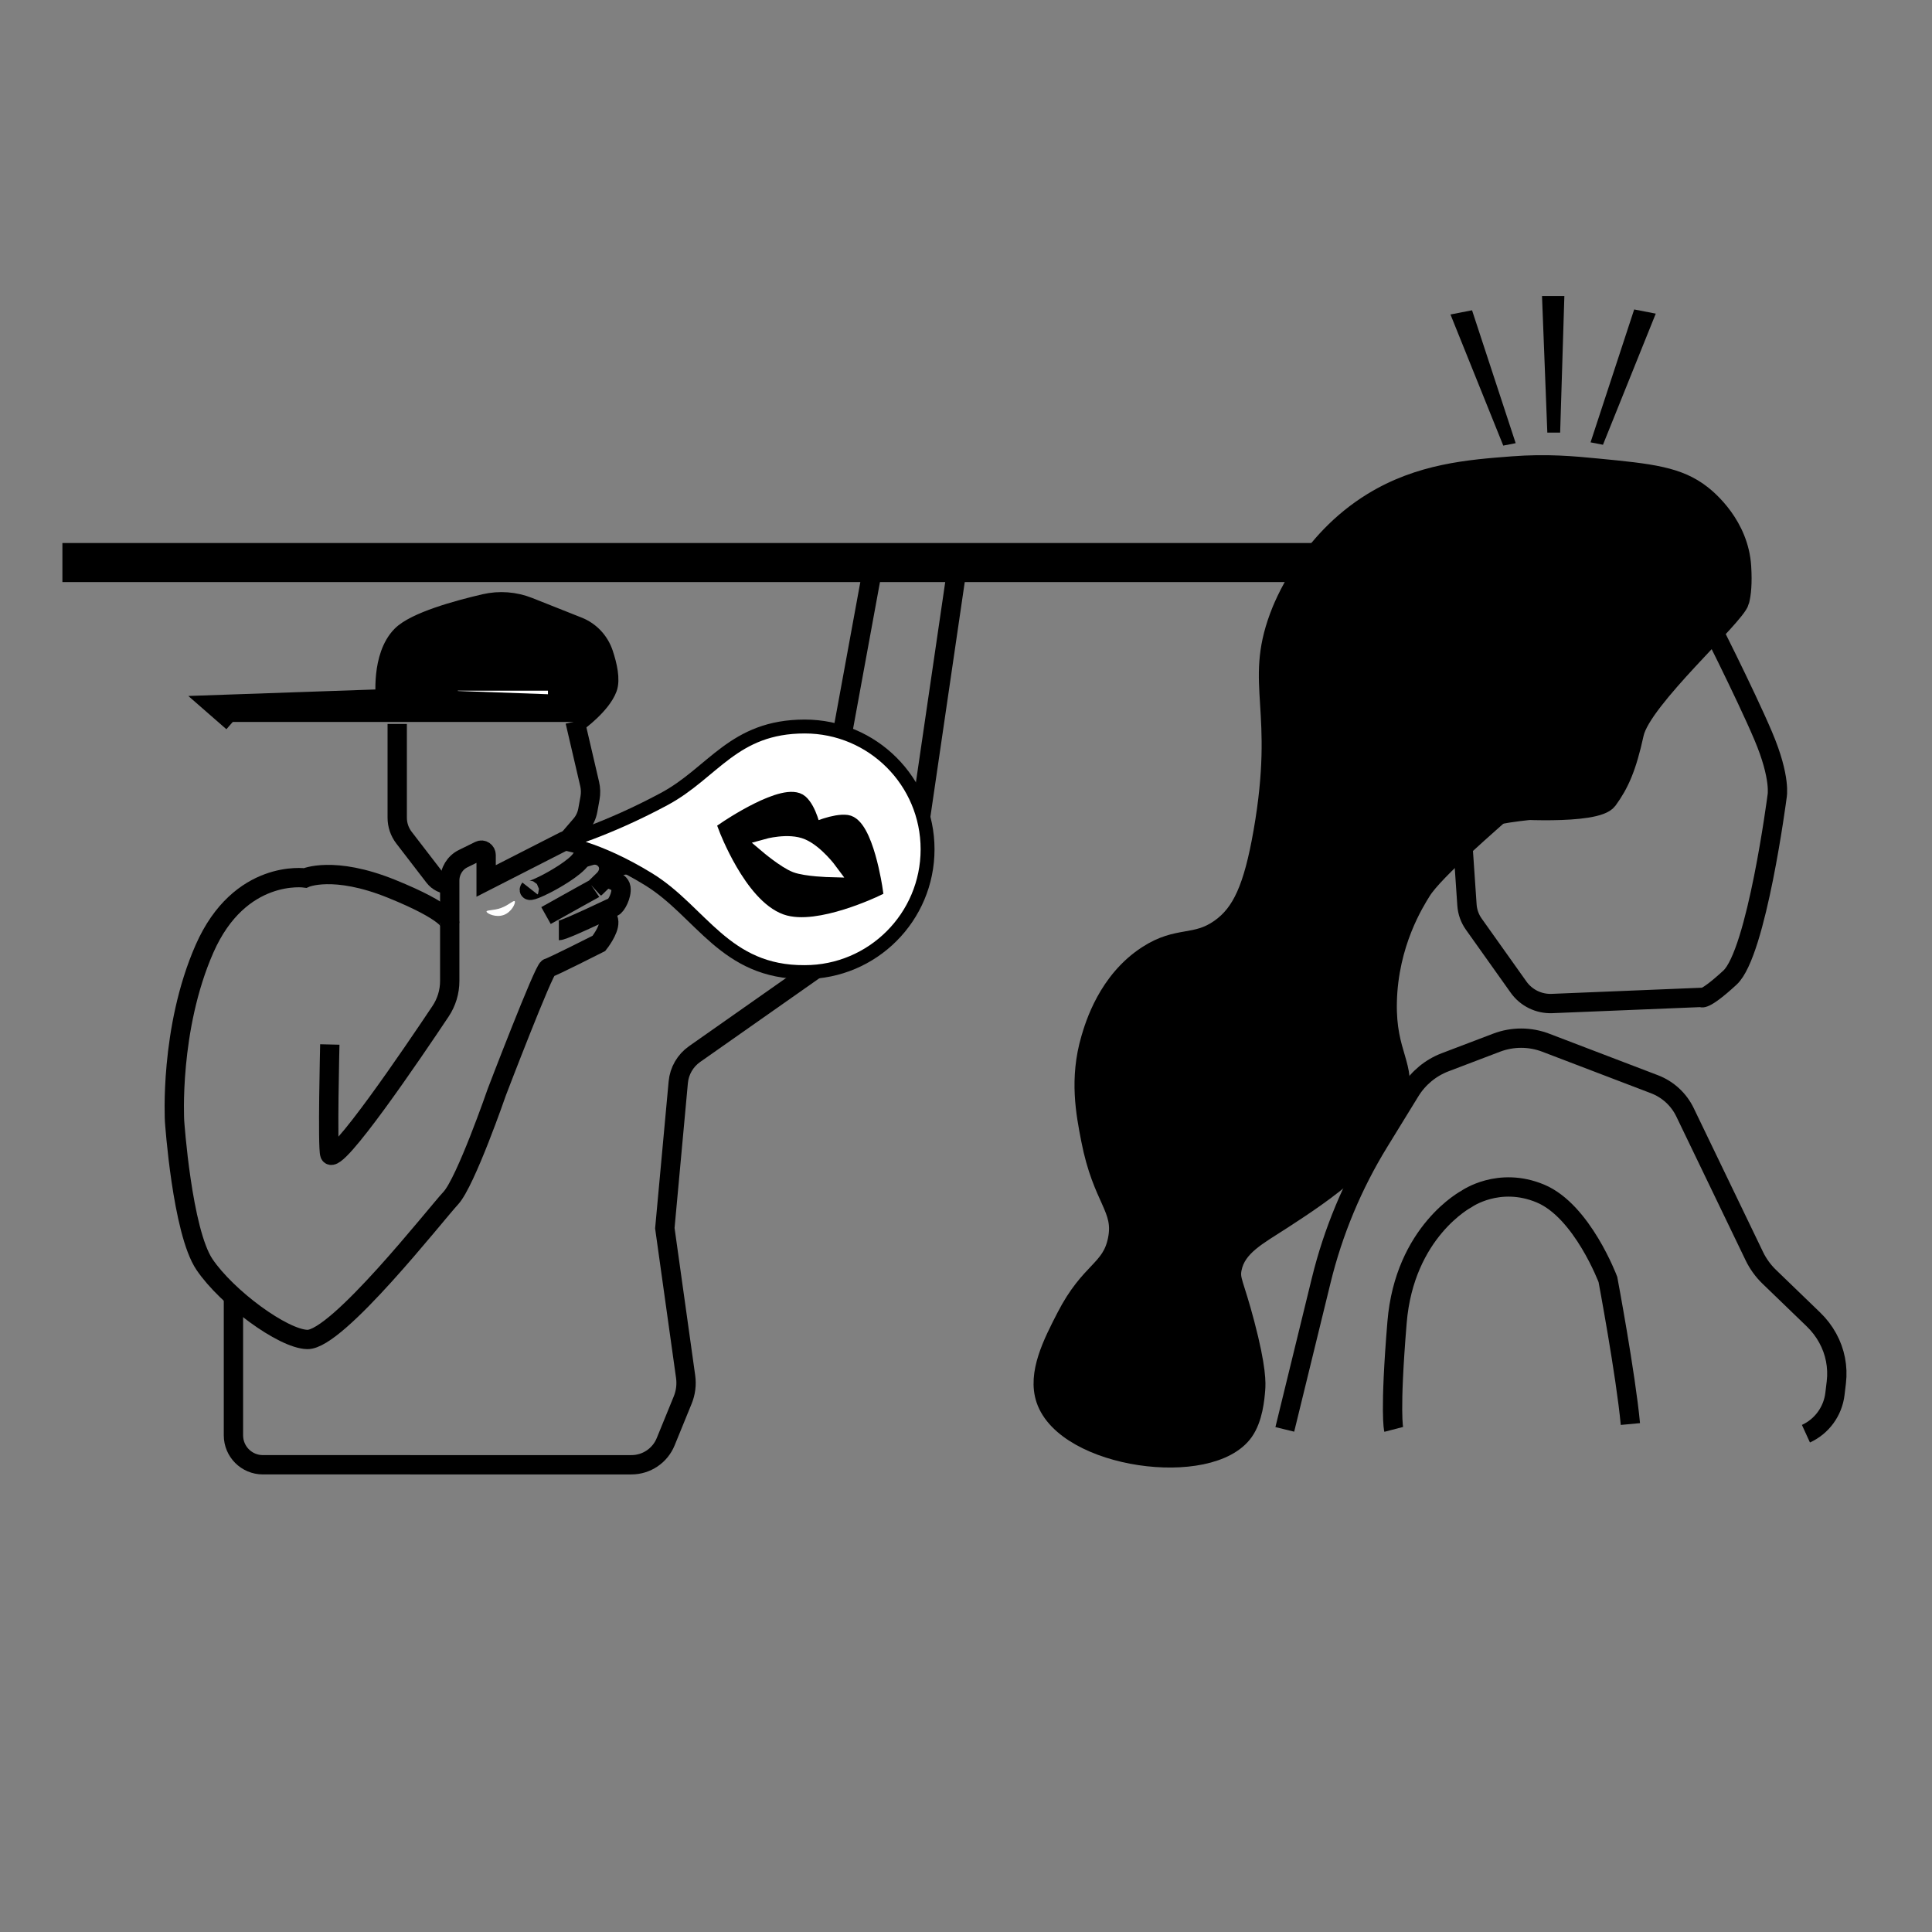 <?xml version="1.0" encoding="UTF-8" standalone="no"?>
<!-- Generator: Adobe Illustrator 27.1.1, SVG Export Plug-In . SVG Version: 6.00 Build 0)  -->

<svg
   version="1.1"
   id="Layer_1"
   x="0px"
   y="0px"
   viewBox="0 0 100 100"
   style="enable-background:new 0 0 100 100;"
   xml:space="preserve"
   sodipodi:docname="picto-10.svg"
   inkscape:version="1.1.1 (3bf5ae0d25, 2021-09-20)"
   xmlns:inkscape="http://www.inkscape.org/namespaces/inkscape"
   xmlns:sodipodi="http://sodipodi.sourceforge.net/DTD/sodipodi-0.dtd"
   xmlns="http://www.w3.org/2000/svg"
   xmlns:svg="http://www.w3.org/2000/svg"><rect x="0" y="0" width="100" height="100" fill="#808080" stroke="none"/><defs
   id="defs9919"><clipPath
     clipPathUnits="userSpaceOnUse"
     id="clipPath1056"><path
       d="M 0,1080 H 1080 V 0 H 0 Z"
       id="path1054" /></clipPath><clipPath
     clipPathUnits="userSpaceOnUse"
     id="clipPath1056-0"><path
       d="M 0,1080 H 1080 V 0 H 0 Z"
       id="path1054-8" /></clipPath></defs><sodipodi:namedview
   id="namedview9917"
   pagecolor="#ffffff"
   bordercolor="#666666"
   borderopacity="1.0"
   inkscape:pageshadow="2"
   inkscape:pageopacity="0.0"
   inkscape:pagecheckerboard="0"
   showgrid="false"
   inkscape:zoom="3.595"
   inkscape:cx="58.970793"
   inkscape:cy="21.835883"
   inkscape:window-width="1920"
   inkscape:window-height="1001"
   inkscape:window-x="-9"
   inkscape:window-y="-9"
   inkscape:window-maximized="1"
   inkscape:current-layer="Layer_1" />
<style
   type="text/css"
   id="style9884">
	.st0{stroke:#000000;stroke-width:3;stroke-miterlimit:10;}
	.st1{fill:none;stroke:#000000;stroke-width:3;stroke-miterlimit:10;}
	.st2{fill:#FFFFFF;stroke:#000000;stroke-width:3;stroke-miterlimit:10;}
</style>
<polygon
   class="st0"
   points="471.03,-761.66 -831.04,-761.66 -831.04,-781.22 485.01,-781.22 "
   id="polygon9886"
   transform="matrix(0.052,0,0,0.052,46.946,69.233)"
   style="stroke-width:19.298;stroke-miterlimit:10;stroke-dasharray:none" />
<path
   class="st1"
   d="m 17.071,54.062 c 0,0 -0.13,5.354 0,5.682 0.273,0.688 4.329,-5.298 5.733,-7.402 0.309,-0.463 0.474,-1.008 0.474,-1.565 V 45.581 c 0,-0.486 0.268,-0.928 0.688,-1.134 l 0.852,-0.42 c 0.16,-0.079 0.344,0.044 0.344,0.229 v 1.342 l 4.04,-2.062 c 0.299,-0.152 0.659,-0.081 0.883,0.176 v 0 c 0.167,0.191 0.182,0.478 0.036,0.687 -0.018,0.026 -0.037,0.053 -0.056,0.08 -0.328,0.466 -1.418,1.084 -1.858,1.303 -0.853,0.424 -0.859,0.312 -0.776,0.206"
   id="path9888"
   style="stroke-width:1;stroke-miterlimit:10;stroke-dasharray:none" />
<path
   class="st1"
   d="m 28.261,47.389 c 1.167,-0.654 2.541,-1.418 2.521,-1.401 0,0 0.265,-0.259 0.467,-0.455 0.091,-0.088 0.174,-0.206 0.225,-0.36 0.016,-0.047 0.025,-0.094 0.03,-0.141 0.052,-0.502 -0.443,-0.888 -0.927,-0.747 l -0.514,0.149"
   id="path9890"
   style="stroke-width:1;stroke-miterlimit:10;stroke-dasharray:none" />
<path
   class="st1"
   d="m 31.34,45.445 c 0,0 0.745,0.116 0.8,0.504 0.055,0.388 -0.246,0.942 -0.4,0.998 -0.045,0.016 -0.279,0.126 -0.595,0.275 -0.071,0.033 -0.146,0.068 -0.224,0.105 -0.767,0.358 -1.816,0.839 -1.995,0.839"
   id="path9892"
   style="stroke-width:1;stroke-miterlimit:10;stroke-dasharray:none" />
<path
   class="st1"
   d="m 30.999,47.289 c 0,0 0.489,-0.01 0.51,0.433 0.021,0.443 -0.51,1.108 -0.51,1.108 0,0 -2.405,1.219 -2.627,1.274 -0.222,0.055 -2.659,6.427 -2.659,6.427 0,0 -1.607,4.654 -2.383,5.486 -0.776,0.831 -5.873,7.351 -7.425,7.314 -1.264,-0.03 -4.155,-2.161 -5.319,-3.879 -1.163,-1.718 -1.551,-7.425 -1.551,-7.425 0,0 -0.277,-4.765 1.551,-8.921 1.829,-4.155 5.208,-3.662 5.208,-3.662 0,0 1.458,-0.66 4.47,0.559 3.012,1.219 3.013,1.773 3.013,1.773"
   id="path9894"
   style="stroke-width:1;stroke-miterlimit:10;stroke-dasharray:none" />
<path
   class="st1"
   d="m 20.56,37.471 v 4.854 c 0,0.373 0.123,0.736 0.351,1.032 l 1.56,2.028 c 0.193,0.25 0.491,0.397 0.807,0.397 v 0"
   id="path9896"
   style="stroke-width:1;stroke-miterlimit:10;stroke-dasharray:none" />
<path
   class="st1"
   d="m 31.51,44.896 8.055,-1.236 1.88,-0.703 c 0.827,-0.309 1.431,-1.031 1.59,-1.899 l 2.07,-11.293"
   id="path9898"
   style="stroke-width:1;stroke-miterlimit:10;stroke-dasharray:none" />
<path
   class="st1"
   d="m 49.483,29.765 -2.342,16.004 c -0.097,0.662 -0.462,1.254 -1.009,1.639 l -10.182,7.152 c -0.481,0.338 -0.789,0.87 -0.843,1.456 l -0.695,7.555 1.076,7.687 c 0.057,0.409 0.005,0.825 -0.151,1.207 l -0.882,2.161 c -0.294,0.719 -0.994,1.19 -1.771,1.19 H 13.606 c -0.842,0 -1.523,-0.682 -1.523,-1.523 v -7.325"
   id="path9900"
   style="stroke-width:1;stroke-miterlimit:10;stroke-dasharray:none" />
<path
   class="st0"
   d="m 12.047,37.368 -1.018,-0.889 8.926,-0.31 c 0,0 -0.25,-2.18 0.821,-3.27 0.712,-0.724 2.915,-1.329 4.312,-1.653 0.76,-0.176 1.554,-0.116 2.28,0.172 l 2.559,1.016 c 0.619,0.246 1.099,0.758 1.312,1.398 0.202,0.609 0.369,1.344 0.201,1.792 -0.328,0.872 -1.543,1.744 -1.543,1.744"
   id="path9902"
   style="stroke-width:1;stroke-miterlimit:10;stroke-dasharray:none" />
<path
   class="st1"
   d="m 29.411,43.456 0.653,-0.759 c 0.186,-0.216 0.31,-0.478 0.361,-0.758 l 0.114,-0.632 c 0.044,-0.243 0.037,-0.491 -0.019,-0.731 l -0.753,-3.233"
   id="path9904"
   style="stroke-width:1;stroke-miterlimit:10;stroke-dasharray:none" />
<polygon
   class="st2"
   points="-456.75,-653.57 -456.75,-634.32 -347.74,-630.37 -347.74,-653.57 "
   id="polygon9906"
   transform="matrix(0.052,0,0,0.052,46.946,69.233)"
   style="stroke-width:19.298;stroke-miterlimit:10;stroke-dasharray:none" />
<path
   class="st1"
   d="m 75.635,42.513 c 0.098,1.444 0.197,2.887 0.295,4.331 0.024,0.357 0.147,0.699 0.354,0.99 l 2.316,3.258 c 0.397,0.559 1.049,0.878 1.734,0.85 l 7.712,-0.316 c 0,0 0.111,0.25 1.496,-1.024 1.385,-1.274 2.438,-9.364 2.438,-9.364 0,0 0.222,-0.942 -0.72,-3.158 -0.942,-2.216 -2.993,-6.26 -2.993,-6.26 0,0 -1.441,1.551 -2.77,2.438 -1.33,0.887 -1.64,0.482 -1.678,1.709 -0.039,1.227 0.737,1.782 -0.482,3.444 -0.689,0.94 -0.794,1.56 -0.869,1.645 -0.666,0.758 -1.699,0.747 -2.899,0.848 -1.144,0.096 -2.742,0.32 -4.71,0.887"
   id="path9908"
   style="stroke-width:1;stroke-miterlimit:10;stroke-dasharray:none" />
<path
   class="st1"
   d="m 66.501,73.985 1.884,-7.709 c 0.618,-2.528 1.626,-4.945 2.988,-7.162 l 1.616,-2.63 c 0.422,-0.687 1.059,-1.215 1.813,-1.502 l 2.662,-1.013 c 0.82,-0.312 1.726,-0.311 2.545,0.002 l 5.627,2.149 c 0.693,0.265 1.259,0.785 1.581,1.454 l 3.586,7.442 c 0.192,0.399 0.454,0.761 0.772,1.069 l 2.29,2.211 c 0.293,0.282 0.542,0.607 0.738,0.964 v 0 c 0.383,0.695 0.539,1.493 0.446,2.282 l -0.072,0.604 c -0.107,0.902 -0.676,1.684 -1.502,2.062 v 0"
   id="path9910"
   style="stroke-width:1;stroke-miterlimit:10;stroke-dasharray:none" />
<path
   class="st1"
   d="m 72.138,73.985 c 0,0 -0.216,-0.831 0.173,-5.541 0.388,-4.71 3.601,-6.389 3.601,-6.389 0,0 1.662,-1.181 3.823,-0.277 2.161,0.904 3.491,4.45 3.491,4.45 0,0 0.925,4.931 1.163,7.48"
   id="path9912"
   style="stroke-width:1;stroke-miterlimit:10;stroke-dasharray:none" />
<path
   class="st0"
   d="m 90.04,31.115 c 0.099,-0.371 0.155,-0.933 0.102,-1.788 -0.133,-2.125 -1.718,-3.45 -2.05,-3.712 -1.219,-0.963 -2.639,-1.117 -5.43,-1.385 -1.247,-0.12 -2.579,-0.248 -4.377,-0.111 -2.223,0.169 -4.791,0.365 -7.258,1.884 -3.335,2.053 -4.615,5.373 -4.82,5.929 -1.31,3.543 0.29,4.741 -0.831,11.137 -0.509,2.904 -1.109,4.198 -2.216,4.987 -1.298,0.924 -2.167,0.351 -3.768,1.385 -2.059,1.33 -2.738,3.645 -2.937,4.322 -0.609,2.075 -0.263,3.852 0,5.208 0.612,3.152 1.725,3.544 1.385,5.208 -0.325,1.592 -1.413,1.568 -2.659,3.99 -0.696,1.352 -1.506,2.926 -1.053,4.266 1.046,3.091 8.519,4.103 10.25,1.662 0.486,-0.685 0.573,-1.716 0.609,-2.161 0.027,-0.321 0.064,-1.091 -0.554,-3.435 -0.546,-2.071 -0.777,-2.234 -0.665,-2.826 0.223,-1.173 1.358,-1.736 2.604,-2.549 2.088,-1.36 5.283,-3.441 5.984,-6.15 0.476,-1.837 -0.613,-2.354 -0.554,-5.097 0.066,-3.075 1.428,-5.202 1.773,-5.762 0.668,-1.084 3.779,-3.719 4.322,-4.233 0,0 4.716,0.347 5.317,-0.479 0.601,-0.825 0.981,-1.653 1.371,-3.434 0.389,-1.78 5.245,-6.073 5.455,-6.855 z"
   id="path9914"
   style="stroke-width:1;stroke-miterlimit:10;stroke-dasharray:none" />
<g
   id="g1000"
   transform="matrix(-0.056,0,0,-0.056,48.011,43.96)"
   style="fill:#ffffff;stroke-width:12.844;stroke-miterlimit:4;stroke-dasharray:none"><path
     d="m 0,0 c 0,62.684 50.816,113.5 113.5,113.5 65.997,0 84.431,-42.553 129.89,-67 C 297.177,17.575 339,6 339,6 339,6 306.296,2.125 257.757,-27.75 209.217,-57.625 187.397,-114.078 113.5,-113.5 50.816,-113.5 0,-62.685 0,0 Z"
     style="fill:#ffffff;stroke:#000000;stroke-width:12.844;stroke-linecap:butt;stroke-linejoin:miter;stroke-miterlimit:4;stroke-dasharray:none;stroke-opacity:1"
     id="path1002" /></g><g
   id="g1050"
   transform="matrix(-0.056,0,0,-0.056,70.388,82.28)"
   style="stroke-width:12.844;stroke-miterlimit:4;stroke-dasharray:none"><g
     id="g1052"
     clip-path="url(#clipPath1056)"
     style="stroke-width:12.844;stroke-miterlimit:4;stroke-dasharray:none"
     transform="rotate(-15,505.803,675.072)"><g
       id="g1070"
       transform="translate(456.725,632.761)"
       style="stroke-width:12.844;stroke-miterlimit:4;stroke-dasharray:none"><path
         d="m 0,0 c 0,0 -7.271,60.417 9.537,67.521 10.535,4.451 31.28,1.144 31.28,1.144 0,0 -1.169,18.636 4.959,27.847 10.769,16.187 73.624,-5.722 73.624,-5.722 0,0 -6.552,-65.903 -34.713,-85.449 C 60.724,-11.291 0,0 0,0"
         style="fill:#000000;fill-opacity:1;fill-rule:nonzero;stroke:none;stroke-width:12.844;stroke-miterlimit:4;stroke-dasharray:none"
         id="path1072" /></g><g
       id="g1074"
       transform="translate(456.725,632.761)"
       style="stroke-width:12.844;stroke-miterlimit:4;stroke-dasharray:none"><path
         d="m 0,0 c 0,0 -7.271,60.417 9.537,67.521 10.535,4.451 31.28,1.144 31.28,1.144 0,0 -1.169,18.636 4.959,27.847 10.769,16.187 73.624,-5.722 73.624,-5.722 0,0 -6.552,-65.903 -34.713,-85.449 C 60.724,-11.291 0,0 0,0 Z"
         style="fill:none;stroke:#000000;stroke-width:12.844;stroke-linecap:butt;stroke-linejoin:miter;stroke-miterlimit:4;stroke-dasharray:none;stroke-opacity:1"
         id="path1076" /></g><g
       id="g1078"
       transform="translate(492.726,661.057)"
       style="stroke-width:12.844;stroke-miterlimit:4;stroke-dasharray:none"><path
         d="m 0,0 c 0,0 7.601,19.364 18.884,28.45 11.09,8.93 32.419,8.639 32.419,8.639 0,0 -12.69,-18.374 -21.444,-24.703 C 21.513,6.352 0,0 0,0"
         style="fill:#ffffff;fill-opacity:1;fill-rule:nonzero;stroke:none;stroke-width:12.844;stroke-miterlimit:4;stroke-dasharray:none"
         id="path1080" /></g><g
       id="g1082"
       transform="translate(492.726,661.057)"
       style="stroke-width:12.844;stroke-miterlimit:4;stroke-dasharray:none"><path
         d="m 0,0 c 0,0 7.601,19.364 18.884,28.45 11.09,8.93 32.419,8.639 32.419,8.639 0,0 -12.69,-18.374 -21.444,-24.703 C 21.513,6.352 0,0 0,0 Z"
         style="fill:none;stroke:#ffffff;stroke-width:12.844;stroke-linecap:butt;stroke-linejoin:miter;stroke-miterlimit:4;stroke-dasharray:none;stroke-opacity:1"
         id="path1084" /></g><g
       id="g1086"
       transform="translate(809.489,706.206)"
       style="stroke-width:12.844;stroke-miterlimit:4;stroke-dasharray:none"><path
         d="m 0,0 c -0.172,-1.909 -6.947,-7.649 -14.605,-6.96 -7.66,0.689 -13.301,7.546 -13.13,9.455 0.172,1.908 6.092,-1.855 13.751,-2.544 C -6.325,-0.738 0.172,1.909 0,0"
         style="fill:#ffffff;fill-opacity:1;fill-rule:nonzero;stroke:none;stroke-width:12.844;stroke-miterlimit:4;stroke-dasharray:none"
         id="path1088" /></g></g></g><path
   style="fill:#000000;stroke:none;stroke-width:1;stroke-linecap:butt;stroke-linejoin:miter;stroke-miterlimit:4;stroke-dasharray:none;stroke-opacity:1"
   d="m 80.089,22.392 h 0.664 l 0.218,-7.069 h -1.157 z"
   id="path22157-7"
   sodipodi:nodetypes="ccccc" /><path
   style="fill:#000000;stroke:none;stroke-width:1;stroke-linecap:butt;stroke-linejoin:miter;stroke-miterlimit:4;stroke-dasharray:none;stroke-opacity:1"
   d="m 82.327,22.896 0.642,0.125 2.733,-6.787 -1.117,-0.217 z"
   id="path22157-6-2"
   sodipodi:nodetypes="ccccc" /><path
   style="fill:#000000;stroke:none;stroke-width:1;stroke-linecap:butt;stroke-linejoin:miter;stroke-miterlimit:4;stroke-dasharray:none;stroke-opacity:1"
   d="m 78.451,22.939 -0.642,0.125 -2.733,-6.787 1.117,-0.217 z"
   id="path22157-6-3-2"
   sodipodi:nodetypes="ccccc" /></svg>
